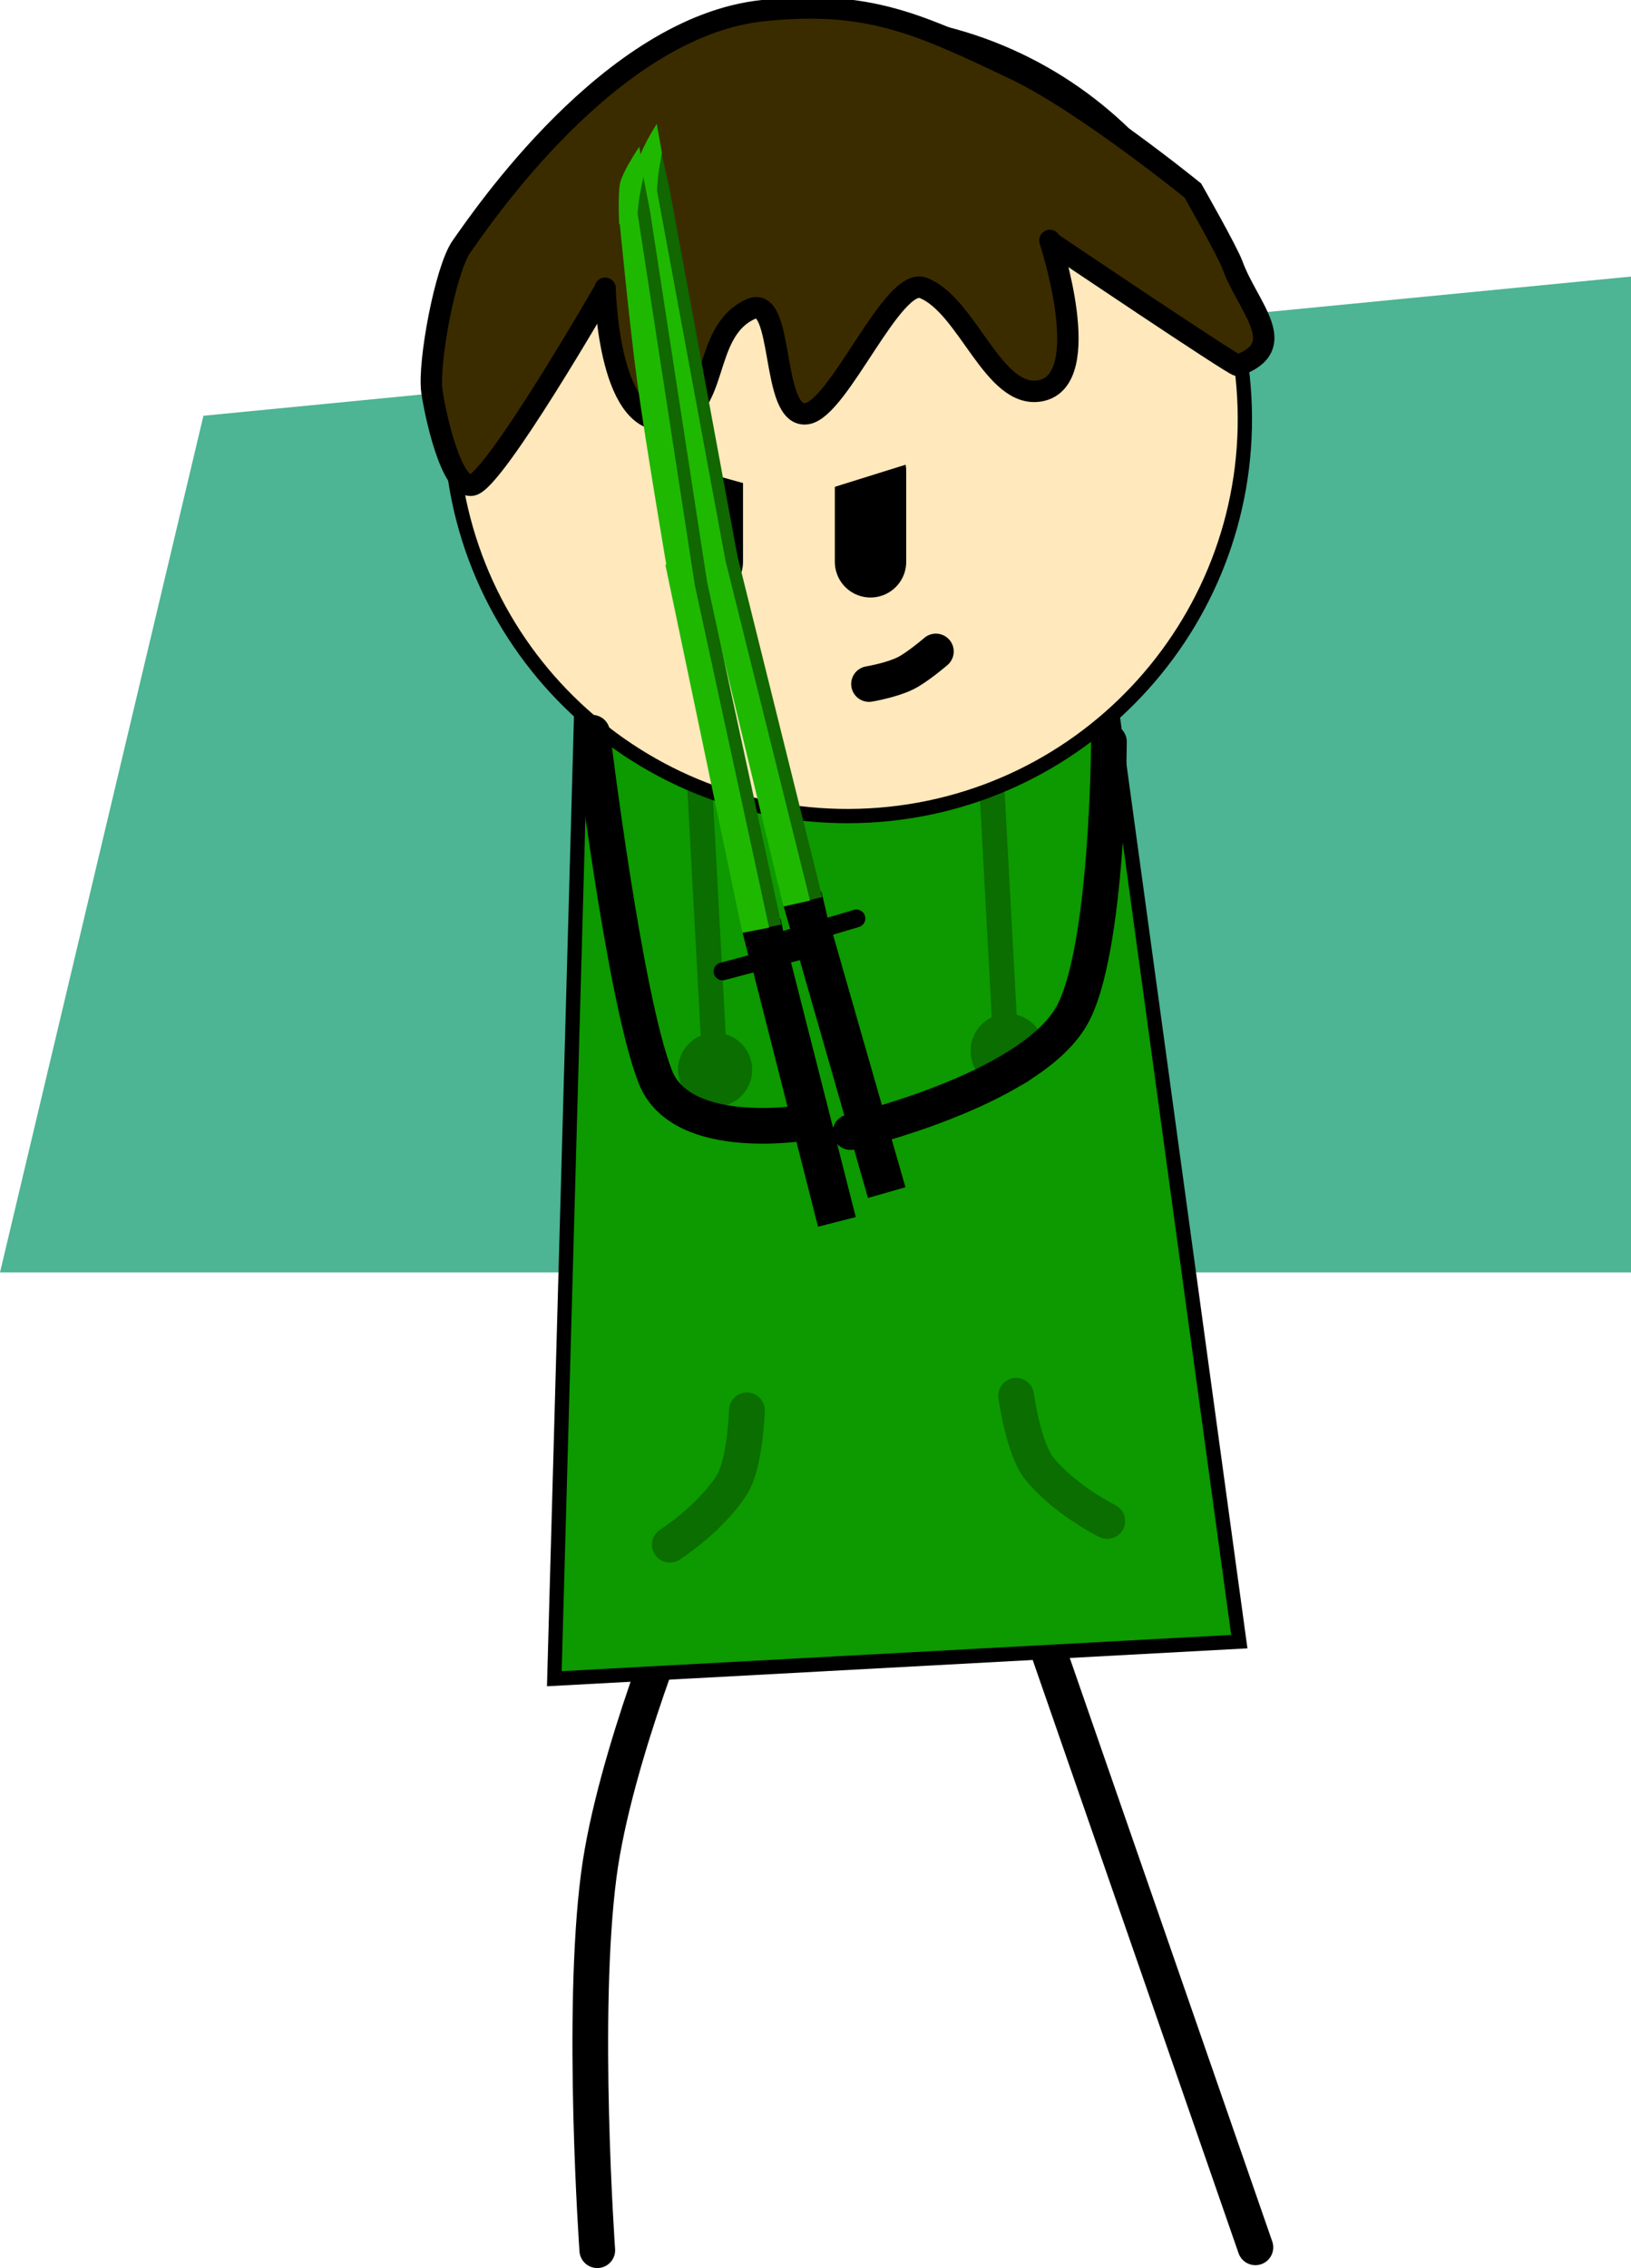 <svg version="1.1" xmlns="http://www.w3.org/2000/svg" xmlns:xlink="http://www.w3.org/1999/xlink" width="228.5" height="317.713" viewBox="0,0,228.5,317.713"><g transform="translate(-272.25,-210.801)"><g data-paper-data="{&quot;isPaintingLayer&quot;:true}" fill-rule="nonzero" stroke-linejoin="miter" stroke-miterlimit="10" stroke-dasharray="" stroke-dashoffset="0" style="mix-blend-mode: normal"><path d="M272.25,389.041l28.5,-120l200,-19.5v139.5z" fill="#4db494" stroke="none" stroke-width="NaN" stroke-linecap="butt"/><path d="M416.958,435.794l31.171,89.818" data-paper-data="{&quot;origRot&quot;:0,&quot;index&quot;:null}" fill="none" stroke="#000000" stroke-width="5" stroke-linecap="round"/><path d="M355.928,526.014c0,0 -2.346,-33.061 0.218,-52.596c2.168,-16.518 11.905,-39.784 11.905,-39.784" data-paper-data="{&quot;origRot&quot;:0,&quot;index&quot;:null}" fill="none" stroke="#000000" stroke-width="5" stroke-linecap="round"/><path d="M349.91,445.961l3.784,-135.964l73.742,-3.992l18.44,134.761z" data-paper-data="{&quot;origRot&quot;:0,&quot;index&quot;:null}" fill="#0d9900" stroke="#000000" stroke-width="2" stroke-linecap="butt"/><path d="M413.193,357.798l-2.422,-44.745" data-paper-data="{&quot;origRot&quot;:0,&quot;index&quot;:null}" fill="#0a6e00" stroke="#0a6e00" stroke-width="3.5" stroke-linecap="round"/><path d="M372.468,361.322l-2.422,-44.745" data-paper-data="{&quot;origRot&quot;:0,&quot;index&quot;:null}" fill="#0a6e00" stroke="#0a6e00" stroke-width="3.5" stroke-linecap="round"/><path d="M367.497,360.931c-0.148,-2.726 1.942,-5.055 4.668,-5.202c2.726,-0.148 5.055,1.942 5.202,4.668c0.148,2.726 -1.942,5.055 -4.668,5.202c-2.726,0.148 -5.055,-1.942 -5.202,-4.668z" data-paper-data="{&quot;origRot&quot;:0,&quot;index&quot;:null}" fill="#0a6e00" stroke="#0a6e00" stroke-width="0.5" stroke-linecap="butt"/><path d="M413.692,362.94c-2.726,0.148 -5.055,-1.942 -5.202,-4.668c-0.148,-2.726 1.942,-5.055 4.668,-5.202c2.726,-0.148 5.055,1.942 5.202,4.668c0.148,2.726 -1.942,5.055 -4.668,5.202z" data-paper-data="{&quot;origRot&quot;:0,&quot;index&quot;:null}" fill="#0a6e00" stroke="#0a6e00" stroke-width="0.5" stroke-linecap="butt"/><path d="M335.453,272.485c-1.661,-30.685 21.867,-56.906 52.552,-58.567c30.685,-1.661 56.906,21.867 58.567,52.552c1.661,30.685 -21.867,56.906 -52.552,58.567c-30.685,1.661 -56.906,-21.867 -58.567,-52.552z" data-paper-data="{&quot;origRot&quot;:0,&quot;index&quot;:null}" fill="#ffe8bb" stroke="#000000" stroke-width="2" stroke-linecap="butt"/><path d="M356.639,251.956c0,0 -15.148,26.276 -18.263,26.806c-2.959,0.503 -5.209,-10.201 -5.621,-13.175c-0.539,-3.896 1.876,-17.05 4.155,-20.256c2.691,-3.785 20.84,-30.767 42.167,-33.031c14.741,-1.565 21.915,1.826 35.305,8.187c9.767,4.641 24.982,17.005 24.982,17.005c0,0 4.824,8.456 5.558,10.457c2.204,6.005 8.209,11.352 0.742,14.04c-0.405,0.146 -25.864,-17.009 -25.864,-17.009" data-paper-data="{&quot;origRot&quot;:0,&quot;index&quot;:null}" fill="#3b2c00" stroke="#000000" stroke-width="3" stroke-linecap="round"/><path d="M403.365,302.062c0,0 -2.64,2.269 -4.295,3.074c-2,0.973 -5.07,1.484 -5.07,1.484" data-paper-data="{&quot;origRot&quot;:0,&quot;index&quot;:null}" fill="none" stroke="#000000" stroke-width="5" stroke-linecap="round"/><path d="M376.891,408.365c0,0 -0.212,7.56 -2.176,10.553c-3.149,4.797 -8.625,8.268 -8.625,8.268" data-paper-data="{&quot;origRot&quot;:0,&quot;index&quot;:null}" fill="none" stroke="#0a6e00" stroke-width="5" stroke-linecap="round"/><path d="M427.374,423.869c0,0 -5.818,-2.86 -9.467,-7.289c-2.276,-2.763 -3.303,-10.256 -3.303,-10.256" data-paper-data="{&quot;index&quot;:null,&quot;origRot&quot;:0}" fill="none" stroke="#0a6e00" stroke-width="5" stroke-linecap="round"/><path d="M371.345,289.501v-11.432" data-paper-data="{&quot;index&quot;:null}" fill="none" stroke="#000000" stroke-width="10" stroke-linecap="round"/><path d="M394.208,276.799v12.702" data-paper-data="{&quot;index&quot;:null}" fill="none" stroke="#000000" stroke-width="10" stroke-linecap="round"/><path d="M361.184,274.259v-5.081h43.186v5.081l-20.323,6.351z" data-paper-data="{&quot;index&quot;:null}" fill="#ffe8bb" stroke="none" stroke-width="NaN" stroke-linecap="butt"/><path d="M419.336,244.483c0,0 6.471,19.562 -1.318,21.056c-6.602,1.266 -10.159,-11.939 -16.414,-14.403c-4.273,-1.683 -11.775,16.913 -16.314,17.614c-5.179,0.799 -3.052,-16.8 -7.838,-14.664c-7.272,3.247 -4.045,14.87 -11.98,15.545c-8.098,0.689 -8.444,-18.447 -8.444,-18.447" data-paper-data="{&quot;origRot&quot;:0,&quot;index&quot;:null}" fill="#3b2c00" stroke="#000000" stroke-width="3" stroke-linecap="round"/><g data-paper-data="{&quot;index&quot;:null}"><path d="M388.694,340.823l10.405,36.289l-5.244,1.504l-10.405,-36.289z" data-paper-data="{&quot;origRot&quot;:0,&quot;index&quot;:null}" fill="#000000" stroke="none" stroke-width="0" stroke-linecap="butt"/><path d="M381.945,337.419l5.388,-1.726l1.077,4.582l-5.146,1.752z" data-paper-data="{&quot;origRot&quot;:0,&quot;index&quot;:null}" fill="#000000" stroke="none" stroke-width="0" stroke-linecap="butt"/><path d="M374.729,285.35l12.717,51.123l-3.722,0.838l-12.342,-51.211z" data-paper-data="{&quot;origRot&quot;:0,&quot;index&quot;:null}" fill="#116700" stroke="none" stroke-width="0" stroke-linecap="butt"/><path d="M366.005,237.028l9.551,51.607l-3.769,-1.173c0,0 -3.667,-18.173 -5.095,-26.698c-1.355,-8.087 -3.264,-23.207 -3.264,-23.207l1.452,-5.52z" data-paper-data="{&quot;origRot&quot;:0,&quot;index&quot;:null}" fill="#116700" stroke="none" stroke-width="0" stroke-linecap="butt"/><path d="M373.019,285.83l12.717,51.123l-3.722,0.838l-12.342,-51.211z" data-paper-data="{&quot;origRot&quot;:0,&quot;index&quot;:null}" fill="#1fb800" stroke="none" stroke-width="0" stroke-linecap="butt"/><path d="M364.295,237.508l9.551,51.607l-3.769,-1.173c0,0 -3.667,-18.173 -5.095,-26.698c-1.355,-8.087 -3.264,-23.207 -3.264,-23.207z" data-paper-data="{&quot;origRot&quot;:0,&quot;index&quot;:null}" fill="#1fb800" stroke="none" stroke-width="0" stroke-linecap="butt"/><path d="M364.986,232.207c0,0 -0.394,2.107 -0.505,2.986c-0.127,1.009 -0.214,2.73 -0.214,2.73l-1.498,1.382l-1.007,-0.239c0,0 -0.373,-4.673 0.02,-6.023c0.546,-1.879 2.476,-4.881 2.476,-4.881z" data-paper-data="{&quot;origRot&quot;:0,&quot;index&quot;:null}" fill="#1fb800" stroke="none" stroke-width="0" stroke-linecap="butt"/><path d="M379.403,343.276l12.828,-3.82" data-paper-data="{&quot;origRot&quot;:0,&quot;index&quot;:null}" fill="none" stroke="#000000" stroke-width="2.5" stroke-linecap="round"/></g><g data-paper-data="{&quot;index&quot;:null}"><path d="M382.838,344.707l9.303,36.587l-5.287,1.344l-9.303,-36.587z" data-paper-data="{&quot;origRot&quot;:0,&quot;index&quot;:null}" fill="#000000" stroke="none" stroke-width="0" stroke-linecap="butt"/><path d="M376.195,341.1l5.438,-1.562l0.938,4.612l-5.196,1.596z" data-paper-data="{&quot;origRot&quot;:0,&quot;index&quot;:null}" fill="#000000" stroke="none" stroke-width="0" stroke-linecap="butt"/><path d="M370.557,288.836l11.165,51.484l-3.745,0.725l-10.787,-51.561z" data-paper-data="{&quot;origRot&quot;:0,&quot;index&quot;:null}" fill="#116700" stroke="none" stroke-width="0" stroke-linecap="butt"/><path d="M363.299,240.272l7.986,51.872l-3.732,-1.287c0,0 -3.116,-18.276 -4.286,-26.84c-1.109,-8.124 -2.561,-23.295 -2.561,-23.295l1.618,-5.473z" data-paper-data="{&quot;origRot&quot;:0,&quot;index&quot;:null}" fill="#116700" stroke="none" stroke-width="0" stroke-linecap="butt"/><path d="M368.833,289.265l11.165,51.484l-3.745,0.725l-10.787,-51.561z" data-paper-data="{&quot;origRot&quot;:0,&quot;index&quot;:null}" fill="#1fb800" stroke="none" stroke-width="0" stroke-linecap="butt"/><path d="M361.575,240.701l7.986,51.872l-3.732,-1.287c0,0 -3.116,-18.276 -4.286,-26.84c-1.109,-8.124 -2.561,-23.295 -2.561,-23.295z" data-paper-data="{&quot;origRot&quot;:0,&quot;index&quot;:null}" fill="#1fb800" stroke="none" stroke-width="0" stroke-linecap="butt"/><path d="M362.426,235.423c0,0 -0.458,2.094 -0.595,2.969c-0.157,1.005 -0.297,2.723 -0.297,2.723l-1.539,1.336l-0.999,-0.269c0,0 -0.231,-4.682 0.202,-6.02c0.603,-1.862 2.622,-4.804 2.622,-4.804z" data-paper-data="{&quot;origRot&quot;:0,&quot;index&quot;:null}" fill="#1fb800" stroke="none" stroke-width="0" stroke-linecap="butt"/><path d="M373.477,346.877l12.938,-3.43" data-paper-data="{&quot;origRot&quot;:0,&quot;index&quot;:null}" fill="none" stroke="#000000" stroke-width="2.5" stroke-linecap="round"/></g><path d="M427.609,314.713c0,0 -0.116,29.64 -5.269,38.48c-6.09,10.448 -30.931,16.195 -30.931,16.195" data-paper-data="{&quot;origRot&quot;:0,&quot;index&quot;:null}" fill="none" stroke="#000000" stroke-width="5" stroke-linecap="round"/><path d="M385.69,367.985c0,0 -17.849,3.209 -21.611,-6.296c-4.378,-11.06 -8.87,-48.246 -8.87,-48.246" data-paper-data="{&quot;origRot&quot;:0,&quot;index&quot;:null}" fill="none" stroke="#000000" stroke-width="5" stroke-linecap="round"/></g></g></svg>